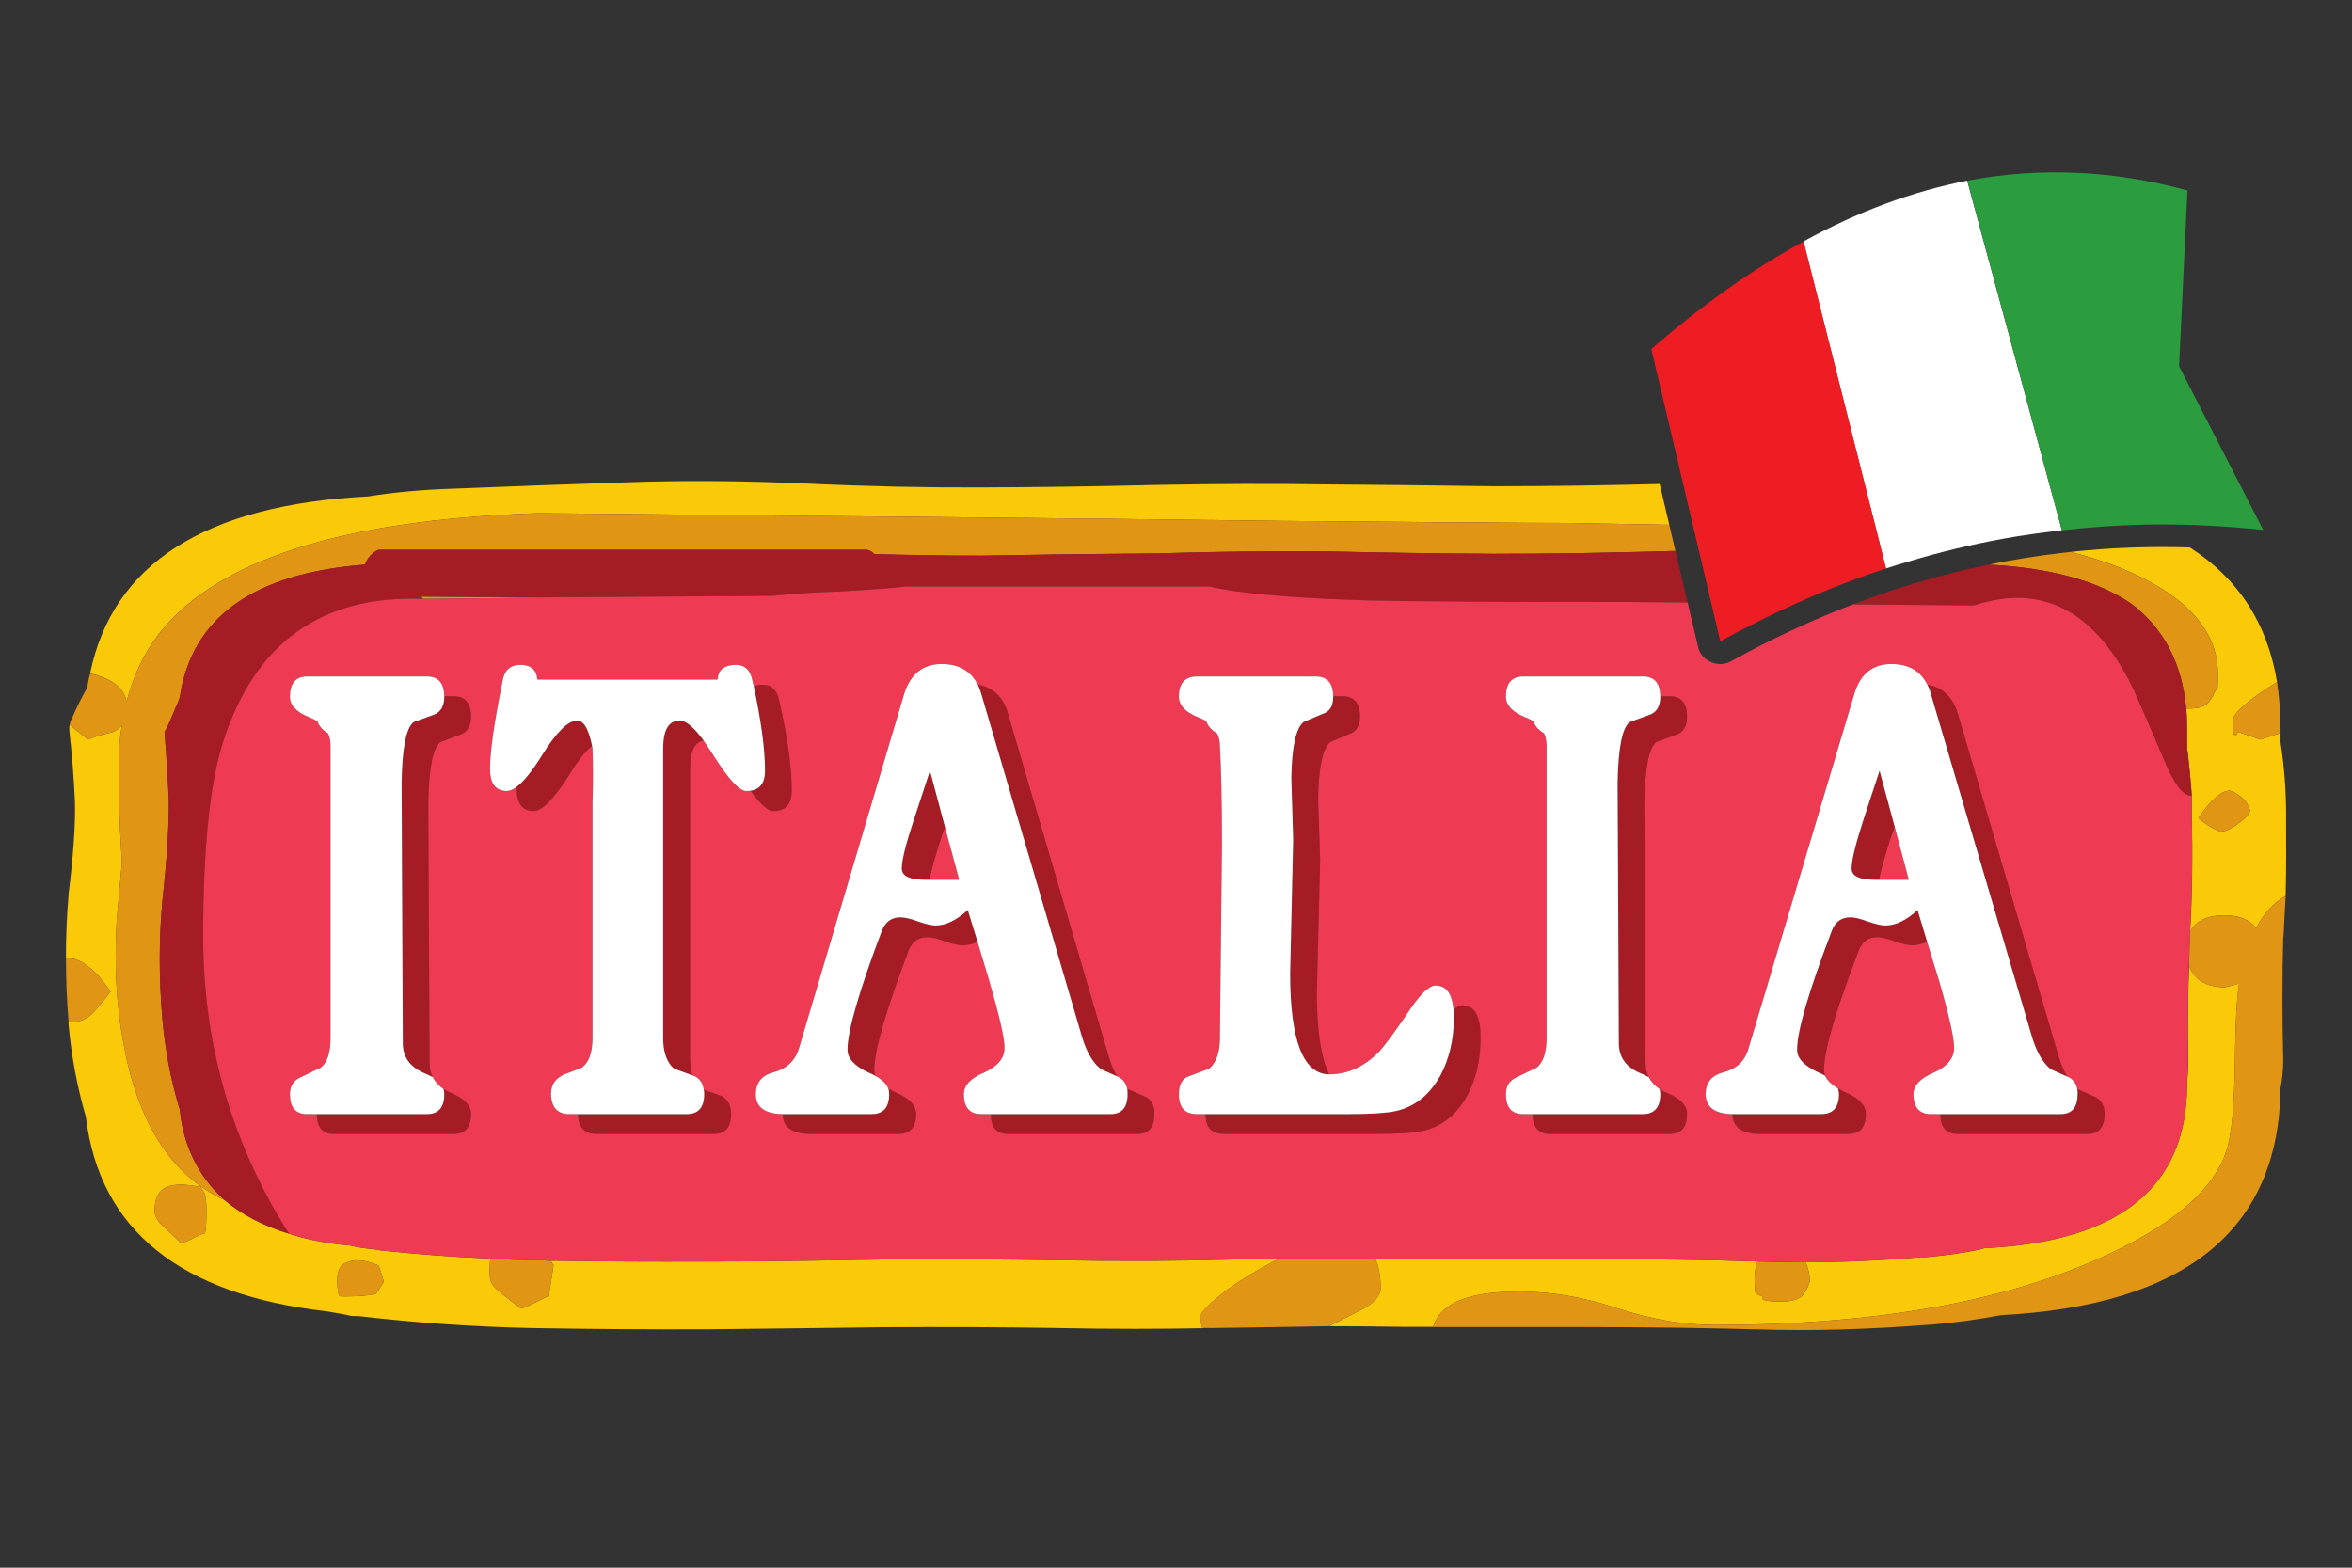 <svg xmlns="http://www.w3.org/2000/svg" xmlns:xlink="http://www.w3.org/1999/xlink" width="60" height="40" preserveAspectRatio="xMidYMid meet" version="1.0" viewBox="0 0 45 30" zoomAndPan="magnify"><rect x="0" y="0" width="45" height="30" fill="#333333" stroke="none"/><defs><clipPath id="a0f5343b2a"><path d="M 1 9 L 44 9 L 44 25.984 L 1 25.984 Z M 1 9" clip-rule="nonzero"/></clipPath></defs><g clip-path="url(#a0f5343b2a)"><path fill="#fac907" fill-opacity="1" fill-rule="evenodd" d="M 3.902 22.812 C 3.867 22.766 3.848 22.734 3.848 22.715 C 3.547 22.656 3.324 22.656 3.184 22.715 C 3.035 22.785 2.957 22.938 2.957 23.172 C 2.957 23.246 2.992 23.32 3.055 23.402 C 3.102 23.445 3.238 23.574 3.465 23.789 C 3.535 23.773 3.625 23.738 3.734 23.676 C 3.836 23.629 3.891 23.602 3.902 23.602 C 3.934 23.633 3.949 23.488 3.949 23.172 C 3.949 22.984 3.934 22.867 3.902 22.812 Z M 6.637 24.156 C 6.516 24.195 6.453 24.309 6.453 24.496 C 6.453 24.691 6.473 24.793 6.508 24.805 L 6.543 24.809 C 6.852 24.809 7.066 24.793 7.195 24.758 L 7.344 24.527 L 7.246 24.215 C 7.145 24.176 7.047 24.145 6.945 24.125 L 6.809 24.117 C 6.754 24.121 6.695 24.133 6.637 24.156 Z M 31.938 10.043 L 30.008 10.008 C 29.195 10.008 27.379 9.992 24.551 9.969 C 21.73 9.934 20.281 9.918 20.199 9.918 L 10.305 9.82 C 6.316 9.953 3.832 10.82 2.844 12.414 C 2.66 12.715 2.52 13.051 2.422 13.43 C 2.379 13.176 2.16 13 1.773 12.898 C 1.758 12.895 1.742 12.891 1.723 12.891 C 2.152 10.789 3.926 9.66 7.043 9.5 C 7.551 9.418 8.09 9.371 8.66 9.352 C 9.801 9.305 10.906 9.266 11.98 9.23 C 13.062 9.191 14.215 9.199 15.445 9.254 C 16.613 9.309 17.719 9.332 18.766 9.328 C 19.832 9.324 20.938 9.309 22.074 9.281 C 23.258 9.258 24.363 9.254 25.402 9.27 C 26.395 9.277 27.453 9.289 28.578 9.305 L 28.586 9.305 C 29.629 9.305 30.684 9.289 31.754 9.262 Z M 33.629 24.141 C 33.59 24.23 33.57 24.336 33.57 24.461 C 33.57 24.648 33.578 24.75 33.598 24.758 C 33.609 24.762 33.648 24.781 33.715 24.809 L 33.723 24.863 C 33.77 24.895 33.898 24.906 34.098 24.906 C 34.301 24.906 34.434 24.859 34.508 24.766 C 34.547 24.715 34.586 24.637 34.625 24.527 C 34.625 24.387 34.598 24.266 34.543 24.156 C 35.254 24.156 35.992 24.121 36.754 24.059 L 36.84 24.059 C 37.211 24.027 37.559 23.977 37.887 23.91 C 37.938 23.887 38 23.879 38.078 23.879 L 38.09 23.879 C 40.578 23.73 41.828 22.699 41.844 20.789 L 41.844 20.699 C 41.859 20.578 41.867 20.438 41.867 20.285 C 41.855 19.676 41.859 19.082 41.883 18.492 C 41.992 18.758 42.219 18.891 42.57 18.891 C 42.668 18.871 42.758 18.848 42.84 18.82 C 42.824 18.926 42.812 19.039 42.801 19.164 C 42.781 19.383 42.766 19.824 42.758 20.492 C 42.746 21.039 42.715 21.453 42.664 21.738 C 42.535 22.645 41.652 23.445 40.016 24.148 C 38.125 24.953 35.723 25.355 32.812 25.355 C 32.215 25.355 31.594 25.25 30.941 25.035 C 30.293 24.82 29.668 24.715 29.062 24.715 C 28.426 24.715 27.969 24.812 27.695 25.012 C 27.562 25.109 27.469 25.238 27.418 25.391 L 26.875 25.391 C 26.402 25.383 25.918 25.379 25.426 25.379 C 25.59 25.293 25.801 25.188 26.051 25.062 C 26.293 24.934 26.414 24.797 26.414 24.648 C 26.414 24.418 26.379 24.23 26.309 24.086 C 25.703 24.086 25.09 24.09 24.465 24.094 C 24.145 24.25 23.824 24.438 23.508 24.66 C 23.148 24.93 22.973 25.105 22.973 25.191 C 22.973 25.27 22.98 25.344 23.004 25.414 C 23.051 25.41 23.109 25.41 23.168 25.414 C 22.195 25.434 21.234 25.434 20.277 25.414 C 19.168 25.395 18.035 25.391 16.879 25.398 C 15.711 25.414 14.59 25.426 13.512 25.438 C 12.395 25.441 11.285 25.434 10.184 25.414 C 9.062 25.391 7.949 25.312 6.848 25.184 L 6.734 25.184 C 6.574 25.148 6.41 25.121 6.25 25.094 C 3.445 24.773 1.91 23.535 1.645 21.387 L 1.645 21.379 C 1.48 20.812 1.367 20.223 1.312 19.605 L 1.312 19.555 L 1.395 19.555 C 1.531 19.555 1.656 19.5 1.766 19.398 C 1.836 19.328 1.953 19.188 2.113 18.98 C 1.918 18.676 1.715 18.477 1.508 18.383 C 1.43 18.348 1.344 18.328 1.262 18.328 C 1.262 17.922 1.277 17.52 1.312 17.129 L 1.312 17.113 C 1.402 16.379 1.445 15.789 1.434 15.348 C 1.414 14.898 1.379 14.449 1.328 13.996 L 1.328 13.988 C 1.324 13.945 1.324 13.898 1.336 13.855 L 1.336 13.871 C 1.41 13.938 1.531 14.035 1.691 14.152 C 1.77 14.113 1.926 14.066 2.152 14.012 C 2.227 13.98 2.285 13.938 2.332 13.879 C 2.297 14.086 2.277 14.305 2.273 14.535 C 2.262 15.008 2.281 15.664 2.332 16.512 C 2.332 16.52 2.301 16.879 2.234 17.59 C 2.184 18.438 2.223 19.211 2.355 19.918 C 2.625 21.48 3.277 22.496 4.301 22.969 C 4.625 23.242 5.035 23.457 5.531 23.609 C 5.84 23.711 6.188 23.781 6.574 23.824 L 6.59 23.824 C 6.625 23.824 6.656 23.828 6.68 23.832 C 6.812 23.863 6.953 23.887 7.109 23.902 C 7.172 23.906 7.23 23.914 7.293 23.93 C 7.977 24 8.672 24.055 9.383 24.086 C 9.371 24.16 9.367 24.254 9.367 24.363 C 9.367 24.484 9.402 24.574 9.473 24.641 C 9.523 24.699 9.691 24.832 9.973 25.043 C 10.074 25.008 10.184 24.957 10.305 24.895 C 10.406 24.84 10.469 24.809 10.5 24.809 L 10.59 24.215 C 10.57 24.184 10.555 24.156 10.539 24.125 C 11.52 24.141 12.5 24.145 13.473 24.141 C 14.562 24.141 15.688 24.125 16.855 24.102 C 18.035 24.09 19.188 24.098 20.312 24.117 C 21.41 24.137 22.504 24.133 23.598 24.102 C 24.734 24.086 25.836 24.082 26.902 24.086 C 27.957 24.098 29.082 24.102 30.277 24.102 C 31.48 24.09 32.598 24.105 33.629 24.141 Z M 43.051 15.512 C 43 15.336 42.875 15.211 42.664 15.129 C 42.5 15.129 42.301 15.305 42.062 15.652 C 42.18 15.762 42.316 15.848 42.477 15.914 C 42.57 15.914 42.684 15.863 42.816 15.766 C 42.953 15.668 43.031 15.586 43.051 15.512 Z M 43.633 14.027 L 43.633 14.211 C 43.703 14.664 43.738 15.117 43.738 15.562 C 43.742 16.105 43.742 16.633 43.73 17.145 C 43.492 17.281 43.305 17.488 43.164 17.762 C 43.043 17.598 42.844 17.516 42.559 17.516 C 42.23 17.516 42.012 17.621 41.902 17.828 C 41.945 17.117 41.953 16.367 41.934 15.578 L 41.934 15.227 C 41.914 14.93 41.883 14.621 41.844 14.301 L 41.844 13.953 C 41.844 13.816 41.84 13.688 41.828 13.559 L 41.875 13.559 C 42.066 13.559 42.191 13.52 42.25 13.445 L 42.336 13.324 C 42.355 13.266 42.387 13.215 42.426 13.176 C 42.43 13.172 42.434 13.078 42.434 12.895 C 42.434 12.188 41.996 11.598 41.117 11.125 C 40.707 10.902 40.203 10.711 39.617 10.562 C 40.367 10.48 41.129 10.453 41.898 10.477 C 42.824 11.07 43.379 11.926 43.566 13.051 C 43 13.402 42.719 13.652 42.719 13.797 C 42.719 13.996 42.738 14.09 42.773 14.086 C 42.781 14.082 42.797 14.055 42.816 14.004 L 43.246 14.152 C 43.402 14.105 43.531 14.062 43.633 14.027"/><path fill="#e19514" fill-opacity="1" fill-rule="evenodd" d="M 6.637 24.156 C 6.695 24.133 6.754 24.121 6.809 24.117 L 6.945 24.125 C 7.047 24.145 7.145 24.176 7.246 24.215 L 7.344 24.527 L 7.195 24.758 C 7.066 24.793 6.852 24.809 6.543 24.809 L 6.508 24.805 C 6.473 24.793 6.453 24.691 6.453 24.496 C 6.453 24.309 6.516 24.195 6.637 24.156 Z M 3.902 22.812 C 3.934 22.867 3.949 22.984 3.949 23.172 C 3.949 23.488 3.934 23.633 3.902 23.602 C 3.891 23.602 3.836 23.629 3.734 23.676 C 3.625 23.738 3.535 23.773 3.465 23.789 C 3.238 23.574 3.102 23.445 3.055 23.402 C 2.992 23.32 2.957 23.246 2.957 23.172 C 2.957 22.938 3.035 22.785 3.184 22.715 C 3.324 22.656 3.547 22.656 3.848 22.715 C 3.848 22.734 3.867 22.766 3.902 22.812 Z M 10.539 24.125 C 10.551 24.156 10.57 24.184 10.59 24.215 L 10.5 24.809 C 10.469 24.809 10.406 24.84 10.305 24.895 C 10.184 24.957 10.074 25.008 9.973 25.043 C 9.691 24.832 9.523 24.699 9.473 24.641 C 9.402 24.574 9.367 24.484 9.367 24.363 C 9.367 24.254 9.371 24.16 9.383 24.086 C 9.668 24.102 9.961 24.113 10.258 24.117 C 10.355 24.117 10.449 24.121 10.539 24.125 Z M 8.094 11.461 C 8.078 11.445 8.066 11.434 8.062 11.418 L 10.672 11.434 L 8.184 11.461 Z M 4.301 22.969 C 3.277 22.496 2.625 21.48 2.355 19.918 C 2.223 19.215 2.184 18.438 2.234 17.59 C 2.301 16.879 2.332 16.52 2.332 16.512 C 2.281 15.664 2.262 15.008 2.27 14.535 C 2.277 14.305 2.297 14.086 2.332 13.879 C 2.285 13.938 2.227 13.98 2.152 14.012 C 1.926 14.066 1.77 14.113 1.691 14.152 C 1.531 14.035 1.41 13.941 1.336 13.871 L 1.336 13.855 C 1.34 13.832 1.348 13.805 1.359 13.781 L 1.375 13.75 C 1.379 13.738 1.383 13.727 1.387 13.723 C 1.469 13.531 1.562 13.348 1.668 13.16 C 1.684 13.066 1.699 12.977 1.723 12.895 C 1.742 12.895 1.758 12.895 1.773 12.902 C 2.16 13 2.379 13.176 2.422 13.43 C 2.52 13.051 2.66 12.715 2.844 12.418 C 3.832 10.82 6.316 9.953 10.305 9.82 L 20.199 9.918 C 20.281 9.918 21.73 9.934 24.551 9.969 C 27.379 9.996 29.195 10.008 30.008 10.008 L 31.938 10.043 L 32.055 10.543 C 30.879 10.578 29.719 10.598 28.578 10.598 L 28.566 10.598 C 27.438 10.59 26.371 10.578 25.371 10.551 C 24.375 10.543 23.301 10.555 22.148 10.59 L 22.141 10.59 C 20.961 10.598 19.844 10.613 18.781 10.633 C 18.121 10.633 17.438 10.625 16.727 10.605 C 16.691 10.562 16.648 10.535 16.594 10.523 L 7.238 10.523 C 7.168 10.551 7.102 10.605 7.043 10.688 C 7.016 10.727 6.996 10.766 6.984 10.805 C 4.852 10.969 3.672 11.812 3.441 13.332 L 3.441 13.34 C 3.422 13.406 3.395 13.469 3.367 13.535 L 3.367 13.52 C 3.305 13.684 3.234 13.848 3.148 14.012 C 3.184 14.461 3.211 14.898 3.23 15.324 C 3.234 15.801 3.195 16.434 3.109 17.219 C 3.039 17.961 3.039 18.727 3.109 19.516 C 3.16 20.086 3.262 20.629 3.41 21.133 C 3.418 21.164 3.426 21.195 3.441 21.23 L 3.441 21.246 C 3.461 21.445 3.5 21.633 3.555 21.812 C 3.699 22.27 3.949 22.656 4.301 22.969 Z M 1.262 18.332 C 1.344 18.332 1.43 18.348 1.508 18.383 C 1.715 18.477 1.918 18.676 2.113 18.98 C 1.953 19.188 1.836 19.328 1.766 19.398 C 1.656 19.5 1.531 19.555 1.395 19.555 L 1.312 19.555 C 1.277 19.137 1.262 18.727 1.262 18.332 Z M 43.633 14.027 C 43.531 14.062 43.402 14.105 43.246 14.152 L 42.816 14.004 C 42.797 14.055 42.781 14.082 42.773 14.086 C 42.738 14.09 42.719 13.996 42.719 13.797 C 42.719 13.652 43 13.402 43.566 13.051 C 43.609 13.34 43.633 13.641 43.633 13.953 Z M 43.051 15.512 C 43.031 15.586 42.953 15.668 42.816 15.766 C 42.68 15.863 42.566 15.914 42.477 15.914 C 42.316 15.848 42.18 15.762 42.062 15.652 C 42.297 15.305 42.5 15.129 42.664 15.129 C 42.871 15.211 43 15.336 43.051 15.512 Z M 34.543 24.156 C 34.598 24.266 34.625 24.391 34.625 24.527 C 34.586 24.637 34.547 24.715 34.504 24.766 C 34.434 24.859 34.301 24.906 34.098 24.906 C 33.895 24.906 33.77 24.895 33.719 24.863 L 33.715 24.812 C 33.648 24.781 33.609 24.766 33.598 24.758 C 33.578 24.75 33.57 24.648 33.57 24.461 C 33.57 24.336 33.59 24.23 33.629 24.141 L 33.637 24.141 C 33.934 24.152 34.234 24.156 34.543 24.156 Z M 27.418 25.395 C 27.469 25.238 27.562 25.113 27.695 25.012 C 27.969 24.812 28.422 24.715 29.062 24.715 C 29.668 24.715 30.293 24.82 30.941 25.035 C 31.59 25.25 32.215 25.355 32.812 25.355 C 35.723 25.355 38.125 24.953 40.016 24.148 C 41.652 23.445 42.535 22.645 42.664 21.738 C 42.715 21.457 42.746 21.039 42.758 20.492 C 42.766 19.828 42.781 19.383 42.801 19.164 C 42.812 19.039 42.824 18.926 42.84 18.824 C 42.758 18.848 42.668 18.871 42.566 18.891 C 42.219 18.891 41.992 18.758 41.883 18.496 L 41.895 17.973 L 41.895 17.898 C 41.895 17.879 41.898 17.855 41.902 17.828 C 42.012 17.621 42.227 17.516 42.559 17.516 C 42.844 17.516 43.043 17.602 43.164 17.762 C 43.305 17.488 43.492 17.285 43.73 17.145 C 43.715 17.398 43.703 17.648 43.691 17.898 C 43.688 17.918 43.684 17.934 43.684 17.949 C 43.664 18.691 43.664 19.469 43.684 20.285 C 43.684 20.457 43.668 20.637 43.633 20.82 C 43.602 23.535 41.816 24.984 38.273 25.168 C 37.848 25.25 37.414 25.309 36.957 25.348 L 36.93 25.348 C 35.762 25.441 34.652 25.473 33.598 25.438 L 33.555 25.438 C 32.547 25.41 31.461 25.395 30.301 25.395 Z M 25.422 25.379 L 23.168 25.414 C 23.105 25.41 23.051 25.41 23 25.414 C 22.98 25.344 22.969 25.273 22.969 25.191 C 22.969 25.105 23.148 24.93 23.508 24.66 C 23.824 24.438 24.145 24.25 24.465 24.094 C 25.09 24.09 25.703 24.086 26.309 24.086 C 26.379 24.23 26.414 24.418 26.414 24.648 C 26.414 24.797 26.293 24.938 26.051 25.062 C 25.801 25.188 25.59 25.293 25.422 25.379 Z M 41.828 13.559 C 41.746 12.691 41.398 12.027 40.785 11.559 C 40.148 11.117 39.234 10.867 38.047 10.805 C 38.531 10.707 39.02 10.629 39.512 10.574 C 39.547 10.57 39.582 10.566 39.617 10.562 C 40.203 10.715 40.703 10.902 41.117 11.125 C 41.992 11.598 42.434 12.188 42.434 12.895 C 42.434 13.078 42.43 13.172 42.422 13.176 C 42.383 13.215 42.355 13.266 42.332 13.324 L 42.25 13.445 C 42.191 13.52 42.062 13.559 41.875 13.559 L 41.828 13.559"/></g><path fill="#a61c24" fill-opacity="1" fill-rule="evenodd" d="M 16.996 20.832 C 17.035 20.855 17.078 20.879 17.129 20.902 C 17.395 21.012 17.527 21.152 17.527 21.32 C 17.527 21.574 17.414 21.699 17.188 21.699 L 15.559 21.699 C 15.168 21.711 14.977 21.582 14.977 21.32 L 16.676 21.32 C 16.902 21.32 17.016 21.191 17.016 20.941 C 17.016 20.902 17.008 20.867 16.996 20.832 Z M 18.078 15.82 L 17.988 16.094 C 17.883 16.418 17.816 16.664 17.785 16.836 L 17.711 16.836 C 17.406 16.836 17.254 16.766 17.254 16.621 C 17.254 16.465 17.328 16.16 17.477 15.711 L 17.793 14.75 Z M 21.566 20.832 C 21.574 20.836 21.574 20.84 21.582 20.844 L 21.938 21 C 22.043 21.07 22.094 21.176 22.086 21.32 C 22.086 21.574 21.98 21.699 21.762 21.699 L 19.285 21.699 C 19.066 21.699 18.957 21.574 18.957 21.32 L 21.25 21.32 C 21.469 21.32 21.574 21.191 21.574 20.941 C 21.574 20.902 21.574 20.863 21.566 20.832 Z M 8.281 20.613 C 8.23 20.586 8.176 20.559 8.105 20.531 C 7.852 20.418 7.715 20.238 7.707 19.984 L 7.684 14.98 C 7.695 14.305 7.773 13.918 7.918 13.816 L 8.305 13.676 C 8.434 13.625 8.5 13.512 8.5 13.332 L 8.5 13.324 L 8.68 13.324 C 8.902 13.324 9.012 13.453 9.012 13.715 C 9.012 13.891 8.949 14.008 8.816 14.055 L 8.43 14.199 C 8.285 14.297 8.207 14.684 8.199 15.363 L 8.219 20.367 C 8.223 20.457 8.242 20.543 8.281 20.613 Z M 18.707 13.102 C 19 13.152 19.195 13.336 19.285 13.652 L 21.219 20.238 C 21.262 20.379 21.312 20.496 21.375 20.598 L 21.066 20.461 C 20.914 20.34 20.793 20.137 20.707 19.859 L 18.773 13.273 C 18.754 13.211 18.734 13.152 18.707 13.102 Z M 9.887 15.055 C 10.02 14.957 10.18 14.758 10.363 14.465 C 10.641 14.016 10.867 13.789 11.043 13.789 C 11.168 13.789 11.262 13.949 11.328 14.273 C 11.195 14.379 11.047 14.57 10.879 14.848 C 10.598 15.293 10.375 15.52 10.215 15.52 C 9.996 15.52 9.887 15.379 9.887 15.094 Z M 6.062 21.32 L 8.168 21.32 C 8.387 21.32 8.5 21.191 8.5 20.941 C 8.5 20.906 8.496 20.871 8.484 20.84 C 8.523 20.863 8.57 20.891 8.621 20.91 C 8.887 21.02 9.02 21.156 9.012 21.32 C 9.012 21.574 8.902 21.699 8.68 21.699 L 6.387 21.699 C 6.168 21.699 6.062 21.574 6.062 21.32 Z M 13.465 14.172 C 13.289 14.203 13.203 14.383 13.203 14.711 L 13.203 20.238 C 13.203 20.371 13.219 20.484 13.25 20.578 L 12.895 20.449 C 12.758 20.332 12.688 20.137 12.688 19.859 L 12.688 14.332 C 12.688 13.969 12.793 13.789 13.008 13.789 C 13.125 13.789 13.277 13.914 13.465 14.172 Z M 14.359 15.133 C 14.547 15.105 14.637 14.98 14.637 14.75 C 14.637 14.332 14.566 13.793 14.422 13.133 C 14.469 13.113 14.523 13.102 14.594 13.102 C 14.762 13.102 14.867 13.203 14.91 13.398 C 15.07 14.109 15.148 14.688 15.148 15.129 C 15.148 15.395 15.027 15.523 14.789 15.52 C 14.691 15.52 14.551 15.391 14.359 15.133 Z M 11.059 21.32 L 13.145 21.32 C 13.363 21.32 13.473 21.191 13.473 20.941 C 13.473 20.91 13.473 20.879 13.465 20.852 L 13.812 20.977 C 13.93 21.047 13.988 21.16 13.988 21.32 C 13.988 21.574 13.875 21.699 13.656 21.699 L 11.406 21.699 C 11.18 21.699 11.062 21.574 11.059 21.32 Z M 18.703 18.023 C 18.605 18.066 18.508 18.09 18.41 18.09 C 18.348 18.09 18.238 18.066 18.086 18.016 C 17.941 17.961 17.824 17.934 17.738 17.934 C 17.578 17.934 17.465 18.012 17.391 18.172 C 16.949 19.34 16.727 20.105 16.727 20.469 C 16.727 20.512 16.734 20.551 16.75 20.59 C 16.711 20.566 16.664 20.543 16.613 20.523 C 16.348 20.398 16.215 20.254 16.215 20.09 C 16.215 19.727 16.438 18.961 16.879 17.793 C 16.949 17.633 17.066 17.555 17.227 17.555 C 17.312 17.555 17.426 17.582 17.574 17.637 C 17.723 17.688 17.832 17.711 17.898 17.711 C 18.098 17.711 18.305 17.609 18.516 17.414 Z M 23.07 21.32 L 25.832 21.32 C 26.23 21.32 26.52 21.301 26.707 21.262 C 27.07 21.18 27.355 20.953 27.562 20.582 C 27.73 20.258 27.816 19.891 27.816 19.477 C 27.816 19.422 27.812 19.367 27.809 19.316 C 27.875 19.266 27.934 19.238 27.984 19.238 C 28.215 19.238 28.332 19.445 28.332 19.859 C 28.332 20.27 28.246 20.641 28.074 20.961 C 27.867 21.336 27.582 21.562 27.219 21.641 C 27.035 21.68 26.742 21.699 26.344 21.699 L 23.41 21.699 C 23.184 21.699 23.07 21.574 23.07 21.32 Z M 36.25 15.82 L 36.16 16.094 C 36.055 16.418 35.984 16.664 35.957 16.836 L 35.879 16.836 C 35.578 16.836 35.426 16.766 35.426 16.621 C 35.426 16.465 35.5 16.16 35.645 15.711 L 35.961 14.75 Z M 37.125 21.32 L 39.426 21.32 C 39.645 21.32 39.754 21.191 39.754 20.941 C 39.754 20.902 39.75 20.867 39.742 20.836 C 39.746 20.84 39.75 20.84 39.754 20.844 L 40.105 21 C 40.219 21.07 40.27 21.176 40.266 21.32 C 40.266 21.574 40.156 21.699 39.941 21.699 L 37.457 21.699 C 37.234 21.699 37.125 21.574 37.125 21.32 Z M 39.551 20.602 L 39.238 20.461 C 39.086 20.34 38.969 20.137 38.883 19.859 L 36.945 13.273 C 36.926 13.211 36.902 13.152 36.875 13.102 C 37.168 13.152 37.363 13.336 37.457 13.652 L 39.398 20.238 C 39.441 20.379 39.492 20.5 39.551 20.602 Z M 31.547 20.613 C 31.496 20.586 31.441 20.559 31.371 20.531 C 31.117 20.418 30.98 20.238 30.973 19.984 L 30.949 14.98 C 30.961 14.305 31.039 13.918 31.184 13.816 L 31.57 13.676 C 31.699 13.625 31.766 13.512 31.766 13.332 L 31.766 13.324 L 31.945 13.324 C 32.168 13.324 32.277 13.453 32.277 13.715 C 32.277 13.891 32.215 14.008 32.082 14.055 L 31.699 14.199 C 31.551 14.297 31.473 14.684 31.465 15.363 L 31.488 20.367 C 31.488 20.457 31.508 20.543 31.547 20.613 Z M 25.508 13.324 L 25.688 13.324 C 25.91 13.324 26.02 13.453 26.02 13.715 C 26.02 13.891 25.957 14 25.824 14.043 L 25.453 14.199 C 25.309 14.316 25.23 14.676 25.219 15.277 L 25.258 16.449 L 25.199 19.008 C 25.199 19.723 25.277 20.242 25.434 20.559 C 24.934 20.555 24.684 19.91 24.684 18.629 L 24.742 16.07 L 24.707 14.898 C 24.719 14.297 24.797 13.938 24.941 13.816 L 25.312 13.66 C 25.441 13.621 25.508 13.512 25.508 13.332 Z M 41.934 15.227 L 41.918 15.227 C 41.762 15.227 41.586 14.988 41.391 14.512 C 41.023 13.645 40.805 13.148 40.734 13.012 C 40.008 11.645 39.02 11.172 37.766 11.586 L 35.453 11.566 C 35.711 11.469 35.969 11.375 36.227 11.289 C 36.828 11.094 37.434 10.93 38.047 10.805 C 39.234 10.867 40.148 11.117 40.785 11.559 C 41.402 12.027 41.746 12.691 41.828 13.559 C 41.84 13.688 41.844 13.816 41.844 13.953 L 41.844 14.301 C 41.883 14.621 41.914 14.93 41.934 15.227 Z M 32.289 11.531 L 31.168 11.52 C 28.812 11.52 27.172 11.512 26.246 11.492 C 24.762 11.449 23.727 11.363 23.145 11.223 L 17.309 11.223 C 17.23 11.242 16.809 11.273 16.055 11.32 C 15.805 11.328 15.59 11.34 15.414 11.348 C 15.062 11.375 14.859 11.391 14.805 11.402 L 10.672 11.43 L 8.062 11.414 C 8.066 11.43 8.078 11.445 8.094 11.461 C 6.145 11.387 4.867 12.305 4.266 14.219 C 4.012 15.012 3.887 16.246 3.887 17.926 C 3.887 19.914 4.402 21.754 5.426 23.445 C 5.461 23.5 5.496 23.555 5.531 23.609 C 5.035 23.457 4.625 23.242 4.301 22.969 C 3.949 22.656 3.699 22.27 3.555 21.812 C 3.5 21.633 3.461 21.445 3.441 21.246 L 3.441 21.23 C 3.426 21.195 3.418 21.164 3.41 21.133 C 3.262 20.629 3.16 20.086 3.109 19.516 C 3.039 18.727 3.039 17.961 3.109 17.219 C 3.195 16.434 3.234 15.801 3.23 15.324 C 3.211 14.895 3.184 14.457 3.148 14.012 C 3.234 13.848 3.305 13.684 3.367 13.52 L 3.367 13.535 C 3.395 13.469 3.422 13.406 3.441 13.34 L 3.441 13.332 C 3.672 11.812 4.852 10.969 6.98 10.805 C 6.996 10.766 7.016 10.727 7.043 10.684 C 7.102 10.605 7.168 10.551 7.238 10.52 L 16.594 10.52 C 16.648 10.535 16.691 10.562 16.727 10.602 C 17.438 10.621 18.121 10.633 18.781 10.633 C 19.844 10.613 20.961 10.598 22.141 10.59 L 22.148 10.59 C 23.301 10.555 24.375 10.543 25.371 10.551 C 26.371 10.574 27.438 10.59 28.566 10.598 L 28.578 10.598 C 29.719 10.598 30.879 10.578 32.055 10.543 Z M 29.328 21.32 L 31.434 21.32 C 31.656 21.32 31.766 21.191 31.766 20.941 C 31.766 20.906 31.762 20.871 31.75 20.84 C 31.789 20.863 31.836 20.891 31.887 20.91 C 32.152 21.02 32.285 21.156 32.277 21.32 C 32.277 21.574 32.168 21.699 31.945 21.699 L 29.652 21.699 C 29.434 21.699 29.328 21.574 29.328 21.32 Z M 34.922 20.586 C 34.883 20.562 34.84 20.543 34.793 20.523 C 34.52 20.398 34.383 20.254 34.383 20.09 C 34.383 19.727 34.609 18.961 35.059 17.793 C 35.121 17.633 35.238 17.555 35.402 17.555 C 35.484 17.555 35.598 17.582 35.742 17.637 C 35.895 17.688 36.004 17.711 36.066 17.711 C 36.273 17.711 36.48 17.609 36.688 17.414 L 36.871 18.023 C 36.777 18.066 36.68 18.09 36.582 18.09 C 36.516 18.09 36.406 18.066 36.258 18.016 C 36.109 17.961 36 17.934 35.918 17.934 C 35.75 17.934 35.637 18.012 35.57 18.172 C 35.121 19.34 34.898 20.105 34.898 20.469 C 34.898 20.508 34.906 20.547 34.922 20.586 Z M 35.168 20.828 C 35.207 20.855 35.254 20.879 35.305 20.902 C 35.566 21.012 35.699 21.152 35.699 21.32 C 35.699 21.574 35.586 21.699 35.359 21.699 L 33.727 21.699 C 33.344 21.711 33.152 21.582 33.148 21.32 L 34.848 21.32 C 35.07 21.32 35.184 21.191 35.184 20.941 C 35.184 20.902 35.18 20.863 35.168 20.828"/><path fill="#ef3a54" fill-opacity="1" fill-rule="evenodd" d="M 18.078 15.82 L 18.352 16.836 L 17.785 16.836 C 17.816 16.664 17.883 16.418 17.988 16.094 Z M 18.707 13.102 C 18.574 12.84 18.348 12.707 18.02 12.707 C 17.66 12.707 17.422 12.895 17.301 13.273 L 15.285 20.066 C 15.211 20.305 15.043 20.457 14.789 20.523 C 14.57 20.582 14.465 20.723 14.465 20.941 C 14.465 21.188 14.637 21.316 14.977 21.32 C 14.977 21.582 15.168 21.711 15.559 21.699 L 17.188 21.699 C 17.414 21.699 17.527 21.574 17.527 21.32 C 17.527 21.152 17.395 21.012 17.129 20.902 C 17.078 20.879 17.035 20.855 16.996 20.832 C 16.961 20.742 16.879 20.66 16.75 20.59 C 16.734 20.551 16.727 20.512 16.727 20.469 C 16.727 20.105 16.949 19.34 17.391 18.172 C 17.465 18.012 17.578 17.934 17.738 17.934 C 17.824 17.934 17.941 17.961 18.086 18.016 C 18.238 18.066 18.348 18.09 18.41 18.09 C 18.508 18.09 18.605 18.066 18.703 18.023 L 18.934 18.777 C 19.125 19.438 19.219 19.863 19.219 20.051 C 19.219 20.25 19.09 20.406 18.832 20.523 C 18.574 20.633 18.441 20.77 18.441 20.941 C 18.441 21.191 18.555 21.32 18.773 21.32 L 18.957 21.32 C 18.957 21.574 19.066 21.699 19.285 21.699 L 21.762 21.699 C 21.98 21.699 22.086 21.574 22.086 21.32 C 22.094 21.176 22.043 21.07 21.938 21 L 21.582 20.844 C 21.574 20.84 21.574 20.836 21.566 20.832 C 21.547 20.742 21.5 20.668 21.426 20.621 L 21.375 20.598 C 21.312 20.496 21.262 20.379 21.219 20.238 L 19.285 13.652 C 19.195 13.336 19 13.152 18.707 13.102 Z M 6.062 21.32 C 6.062 21.574 6.168 21.699 6.387 21.699 L 8.68 21.699 C 8.902 21.699 9.012 21.574 9.012 21.32 C 9.016 21.156 8.887 21.02 8.621 20.91 C 8.57 20.891 8.523 20.863 8.484 20.84 C 8.391 20.777 8.324 20.703 8.281 20.613 C 8.242 20.543 8.223 20.457 8.219 20.367 L 8.195 15.363 C 8.207 14.684 8.285 14.297 8.43 14.199 L 8.816 14.055 C 8.945 14.008 9.012 13.891 9.012 13.715 C 9.012 13.453 8.902 13.324 8.68 13.324 L 8.5 13.324 C 8.496 13.07 8.387 12.945 8.168 12.945 L 5.871 12.945 C 5.656 12.949 5.547 13.078 5.547 13.332 C 5.547 13.496 5.672 13.629 5.918 13.727 C 5.977 13.75 6.027 13.773 6.074 13.805 C 6.102 13.891 6.168 13.969 6.277 14.035 C 6.309 14.102 6.324 14.184 6.324 14.273 L 6.324 19.859 C 6.324 20.148 6.258 20.34 6.129 20.434 L 5.734 20.621 C 5.609 20.684 5.547 20.789 5.547 20.941 C 5.547 21.191 5.656 21.32 5.871 21.32 Z M 9.887 15.055 L 9.887 15.094 C 9.887 15.379 9.996 15.52 10.211 15.52 C 10.375 15.52 10.594 15.293 10.879 14.848 C 11.047 14.57 11.195 14.379 11.328 14.273 C 11.332 14.289 11.332 14.305 11.336 14.324 C 11.348 14.594 11.348 14.945 11.336 15.383 L 11.336 19.859 C 11.336 20.148 11.266 20.34 11.125 20.434 L 10.855 20.539 C 10.809 20.551 10.766 20.57 10.727 20.598 C 10.605 20.668 10.543 20.781 10.543 20.941 C 10.551 21.191 10.664 21.32 10.891 21.32 L 11.059 21.32 C 11.062 21.574 11.18 21.699 11.406 21.699 L 13.656 21.699 C 13.875 21.699 13.988 21.574 13.988 21.32 C 13.988 21.16 13.93 21.047 13.812 20.977 L 13.465 20.852 C 13.449 20.738 13.395 20.652 13.301 20.598 L 13.246 20.578 C 13.219 20.484 13.203 20.371 13.203 20.238 L 13.203 14.711 C 13.203 14.383 13.289 14.203 13.461 14.172 C 13.523 14.258 13.586 14.355 13.656 14.465 C 13.941 14.914 14.148 15.137 14.273 15.137 C 14.305 15.137 14.336 15.137 14.359 15.133 C 14.551 15.391 14.691 15.52 14.789 15.52 C 15.027 15.523 15.148 15.395 15.148 15.129 C 15.148 14.688 15.07 14.109 14.906 13.398 C 14.867 13.203 14.762 13.102 14.59 13.102 C 14.523 13.102 14.469 13.113 14.422 13.133 C 14.414 13.094 14.402 13.059 14.395 13.02 C 14.355 12.82 14.25 12.723 14.078 12.723 C 13.855 12.727 13.738 12.82 13.73 13.004 L 10.281 13.004 C 10.266 12.816 10.156 12.723 9.957 12.723 C 9.766 12.723 9.652 12.824 9.617 13.027 C 9.453 13.832 9.375 14.395 9.375 14.711 C 9.375 14.996 9.484 15.137 9.699 15.137 C 9.754 15.137 9.816 15.109 9.887 15.055 Z M 36.25 15.82 L 36.52 16.836 L 35.953 16.836 C 35.984 16.664 36.051 16.418 36.156 16.094 Z M 33.145 21.32 C 33.152 21.582 33.344 21.711 33.727 21.699 L 35.359 21.699 C 35.586 21.699 35.699 21.574 35.699 21.32 C 35.699 21.152 35.566 21.012 35.305 20.902 C 35.254 20.879 35.207 20.855 35.164 20.828 C 35.039 20.754 34.957 20.672 34.918 20.586 C 34.906 20.547 34.898 20.508 34.898 20.469 C 34.898 20.105 35.121 19.34 35.57 18.172 C 35.637 18.012 35.75 17.934 35.918 17.934 C 35.996 17.934 36.109 17.961 36.258 18.016 C 36.406 18.066 36.516 18.09 36.582 18.09 C 36.68 18.09 36.773 18.066 36.871 18.023 L 37.102 18.777 C 37.293 19.438 37.387 19.863 37.387 20.051 C 37.387 20.25 37.258 20.406 37.004 20.523 C 36.742 20.633 36.609 20.77 36.609 20.941 C 36.609 21.191 36.723 21.32 36.941 21.32 L 37.125 21.32 C 37.125 21.574 37.234 21.699 37.457 21.699 L 39.941 21.699 C 40.156 21.699 40.266 21.574 40.266 21.32 C 40.27 21.176 40.215 21.07 40.105 21 L 39.75 20.844 C 39.75 20.84 39.746 20.84 39.742 20.836 C 39.727 20.742 39.676 20.672 39.594 20.621 L 39.551 20.602 C 39.492 20.5 39.438 20.379 39.395 20.238 L 37.457 13.652 C 37.363 13.336 37.168 13.152 36.875 13.102 C 36.746 12.84 36.516 12.707 36.188 12.707 C 35.832 12.707 35.594 12.895 35.48 13.273 L 33.453 20.066 C 33.387 20.305 33.223 20.457 32.965 20.523 C 32.742 20.582 32.633 20.723 32.633 20.941 C 32.637 21.188 32.809 21.316 33.145 21.32 Z M 23.066 21.32 C 23.066 21.574 23.18 21.699 23.406 21.699 L 26.344 21.699 C 26.742 21.699 27.035 21.68 27.219 21.641 C 27.582 21.562 27.867 21.336 28.074 20.961 C 28.246 20.641 28.328 20.27 28.328 19.859 C 28.328 19.445 28.215 19.238 27.98 19.238 C 27.934 19.238 27.875 19.266 27.809 19.316 C 27.781 19.012 27.668 18.859 27.469 18.859 C 27.348 18.859 27.191 19.008 26.992 19.297 C 26.73 19.688 26.531 19.961 26.391 20.121 C 26.102 20.414 25.785 20.559 25.438 20.559 L 25.43 20.559 C 25.277 20.242 25.195 19.723 25.195 19.008 L 25.258 16.449 L 25.219 15.277 C 25.23 14.676 25.309 14.316 25.453 14.199 L 25.824 14.043 C 25.953 14 26.02 13.891 26.02 13.715 C 26.02 13.453 25.91 13.324 25.688 13.324 L 25.508 13.324 C 25.504 13.07 25.395 12.945 25.172 12.945 L 22.895 12.945 C 22.668 12.949 22.555 13.078 22.555 13.332 C 22.555 13.496 22.68 13.629 22.926 13.727 C 22.984 13.75 23.035 13.773 23.078 13.801 C 23.109 13.891 23.176 13.969 23.289 14.039 C 23.32 14.105 23.34 14.184 23.34 14.273 C 23.363 14.676 23.379 15.309 23.379 16.168 L 23.34 19.859 C 23.34 20.137 23.273 20.332 23.137 20.449 L 22.742 20.598 C 22.617 20.641 22.555 20.754 22.555 20.941 C 22.555 21.191 22.668 21.32 22.895 21.32 Z M 29.324 21.32 C 29.324 21.574 29.434 21.699 29.652 21.699 L 31.945 21.699 C 32.168 21.699 32.277 21.574 32.277 21.32 C 32.281 21.156 32.152 21.02 31.887 20.91 C 31.836 20.891 31.789 20.863 31.75 20.84 C 31.66 20.777 31.59 20.703 31.547 20.613 C 31.508 20.543 31.488 20.457 31.484 20.367 L 31.461 15.363 C 31.473 14.684 31.551 14.297 31.695 14.199 L 32.082 14.055 C 32.215 14.008 32.277 13.891 32.277 13.715 C 32.277 13.453 32.168 13.324 31.945 13.324 L 31.766 13.324 C 31.762 13.07 31.652 12.945 31.434 12.945 L 29.137 12.945 C 28.922 12.949 28.812 13.078 28.812 13.332 C 28.812 13.496 28.938 13.629 29.184 13.727 C 29.242 13.75 29.293 13.773 29.34 13.805 C 29.367 13.891 29.434 13.969 29.543 14.035 C 29.574 14.102 29.59 14.184 29.59 14.273 L 29.59 19.859 C 29.59 20.148 29.523 20.34 29.395 20.434 L 29.004 20.621 C 28.875 20.684 28.812 20.789 28.812 20.941 C 28.812 21.191 28.922 21.32 29.137 21.32 Z M 32.289 11.531 L 32.488 12.371 C 32.504 12.461 32.551 12.539 32.625 12.602 C 32.695 12.66 32.777 12.695 32.875 12.707 C 32.965 12.715 33.051 12.695 33.129 12.648 C 33.891 12.227 34.664 11.867 35.453 11.566 L 37.766 11.586 C 39.02 11.172 40.008 11.645 40.73 13.012 C 40.805 13.148 41.023 13.645 41.391 14.512 C 41.586 14.988 41.762 15.227 41.918 15.227 L 41.934 15.227 L 41.934 15.578 C 41.953 16.367 41.941 17.117 41.902 17.828 C 41.898 17.855 41.895 17.875 41.895 17.898 L 41.895 17.973 L 41.879 18.492 C 41.859 19.082 41.855 19.676 41.863 20.285 C 41.863 20.438 41.855 20.578 41.844 20.699 L 41.844 20.789 C 41.828 22.699 40.578 23.73 38.09 23.879 L 38.074 23.879 C 38 23.879 37.938 23.887 37.887 23.91 C 37.559 23.977 37.211 24.027 36.836 24.059 L 36.754 24.059 C 35.988 24.121 35.254 24.156 34.543 24.156 C 34.234 24.156 33.934 24.148 33.637 24.141 L 33.629 24.141 C 32.598 24.105 31.48 24.09 30.277 24.102 C 29.078 24.102 27.953 24.098 26.902 24.086 C 25.836 24.082 24.734 24.086 23.598 24.102 C 22.504 24.133 21.41 24.137 20.312 24.117 C 19.184 24.098 18.031 24.09 16.855 24.102 C 15.688 24.125 14.559 24.141 13.473 24.141 C 12.496 24.145 11.52 24.141 10.535 24.125 C 10.445 24.121 10.352 24.117 10.258 24.117 C 9.961 24.113 9.668 24.102 9.383 24.086 C 8.672 24.055 7.977 24 7.289 23.93 C 7.23 23.914 7.168 23.906 7.109 23.902 C 6.953 23.887 6.809 23.863 6.68 23.832 C 6.652 23.828 6.625 23.824 6.59 23.824 L 6.574 23.824 C 6.188 23.781 5.84 23.711 5.531 23.609 C 5.496 23.555 5.461 23.5 5.426 23.445 C 4.398 21.754 3.887 19.914 3.887 17.926 C 3.887 16.246 4.012 15.012 4.262 14.219 C 4.867 12.305 6.145 11.387 8.09 11.461 L 8.18 11.461 L 10.672 11.43 L 14.801 11.402 C 14.855 11.391 15.062 11.375 15.414 11.348 C 15.59 11.34 15.805 11.328 16.055 11.32 C 16.809 11.273 17.227 11.242 17.309 11.223 L 23.145 11.223 C 23.727 11.363 24.762 11.449 26.246 11.492 C 27.172 11.512 28.812 11.52 31.168 11.52 L 32.289 11.531"/><path fill="#fff" fill-opacity="1" fill-rule="evenodd" d="M 17.785 16.836 L 18.352 16.836 L 18.078 15.82 L 17.793 14.75 L 17.477 15.711 C 17.328 16.16 17.254 16.465 17.254 16.621 C 17.254 16.766 17.406 16.836 17.711 16.836 Z M 6.062 21.32 L 5.871 21.32 C 5.656 21.32 5.547 21.191 5.547 20.941 C 5.547 20.789 5.609 20.684 5.738 20.621 L 6.129 20.434 C 6.262 20.34 6.324 20.148 6.324 19.859 L 6.324 14.273 C 6.324 14.184 6.309 14.102 6.277 14.035 C 6.168 13.969 6.102 13.891 6.074 13.805 C 6.027 13.773 5.977 13.75 5.918 13.727 C 5.672 13.629 5.547 13.496 5.547 13.332 C 5.547 13.078 5.656 12.949 5.871 12.945 L 8.168 12.945 C 8.387 12.945 8.496 13.07 8.5 13.324 L 8.5 13.332 C 8.5 13.512 8.434 13.625 8.305 13.676 L 7.918 13.816 C 7.773 13.918 7.695 14.305 7.684 14.98 L 7.707 19.984 C 7.715 20.238 7.852 20.418 8.105 20.531 C 8.176 20.559 8.23 20.586 8.281 20.613 C 8.324 20.703 8.395 20.777 8.484 20.84 C 8.496 20.871 8.5 20.906 8.5 20.941 C 8.5 21.191 8.391 21.32 8.168 21.32 Z M 18.703 18.023 L 18.516 17.414 C 18.305 17.609 18.098 17.711 17.898 17.711 C 17.832 17.711 17.723 17.688 17.574 17.637 C 17.426 17.582 17.312 17.555 17.227 17.555 C 17.066 17.555 16.949 17.633 16.879 17.793 C 16.438 18.961 16.215 19.727 16.215 20.09 C 16.215 20.254 16.348 20.398 16.613 20.523 C 16.664 20.543 16.711 20.566 16.75 20.59 C 16.879 20.66 16.961 20.742 16.996 20.832 C 17.008 20.867 17.012 20.902 17.012 20.941 C 17.012 21.191 16.902 21.32 16.676 21.32 L 14.977 21.32 C 14.633 21.316 14.461 21.188 14.461 20.941 C 14.461 20.723 14.57 20.582 14.789 20.523 C 15.043 20.457 15.211 20.305 15.285 20.066 L 17.301 13.273 C 17.422 12.895 17.66 12.707 18.02 12.707 C 18.348 12.707 18.574 12.84 18.707 13.102 C 18.734 13.152 18.754 13.211 18.773 13.273 L 20.707 19.859 C 20.793 20.137 20.91 20.34 21.066 20.461 L 21.375 20.598 L 21.422 20.621 C 21.5 20.668 21.547 20.742 21.566 20.832 C 21.574 20.863 21.574 20.902 21.574 20.941 C 21.574 21.191 21.465 21.32 21.25 21.32 L 18.773 21.32 C 18.551 21.32 18.441 21.191 18.441 20.941 C 18.441 20.77 18.57 20.633 18.832 20.523 C 19.09 20.406 19.219 20.25 19.219 20.051 C 19.219 19.863 19.121 19.438 18.93 18.777 Z M 9.887 15.055 C 9.816 15.109 9.754 15.137 9.699 15.137 C 9.484 15.137 9.375 14.996 9.375 14.711 C 9.375 14.395 9.453 13.832 9.617 13.027 C 9.652 12.824 9.766 12.723 9.957 12.723 C 10.156 12.723 10.266 12.816 10.281 13.004 L 13.73 13.004 C 13.738 12.82 13.855 12.727 14.078 12.723 C 14.25 12.723 14.355 12.82 14.395 13.02 C 14.402 13.059 14.414 13.094 14.422 13.133 C 14.562 13.793 14.637 14.332 14.637 14.75 C 14.637 14.98 14.543 15.105 14.359 15.133 C 14.336 15.137 14.305 15.137 14.273 15.137 C 14.148 15.137 13.941 14.914 13.656 14.465 C 13.586 14.355 13.523 14.258 13.461 14.172 C 13.277 13.914 13.121 13.789 13.004 13.789 C 12.793 13.789 12.688 13.969 12.688 14.332 L 12.688 19.859 C 12.688 20.137 12.758 20.332 12.895 20.449 L 13.246 20.578 L 13.301 20.598 C 13.395 20.652 13.449 20.738 13.465 20.852 C 13.473 20.879 13.473 20.91 13.473 20.941 C 13.473 21.191 13.363 21.32 13.141 21.32 L 10.891 21.32 C 10.664 21.32 10.551 21.191 10.543 20.941 C 10.543 20.781 10.605 20.668 10.727 20.598 C 10.766 20.57 10.809 20.551 10.855 20.539 L 11.125 20.434 C 11.266 20.34 11.336 20.148 11.336 19.859 L 11.336 15.383 C 11.348 14.945 11.348 14.594 11.336 14.324 C 11.332 14.305 11.332 14.289 11.328 14.273 C 11.262 13.949 11.168 13.789 11.043 13.789 C 10.867 13.789 10.641 14.016 10.363 14.465 C 10.18 14.758 10.02 14.957 9.887 15.055 Z M 35.953 16.836 L 36.52 16.836 L 36.25 15.82 L 35.961 14.75 L 35.645 15.711 C 35.5 16.16 35.426 16.465 35.426 16.621 C 35.426 16.766 35.578 16.836 35.879 16.836 Z M 36.871 18.023 L 36.688 17.414 C 36.48 17.609 36.273 17.711 36.066 17.711 C 36.004 17.711 35.895 17.688 35.742 17.637 C 35.598 17.582 35.484 17.555 35.402 17.555 C 35.238 17.555 35.121 17.633 35.055 17.793 C 34.609 18.961 34.383 19.727 34.383 20.09 C 34.383 20.254 34.52 20.398 34.793 20.523 C 34.84 20.543 34.883 20.562 34.918 20.586 C 34.957 20.672 35.039 20.754 35.164 20.828 C 35.176 20.863 35.184 20.902 35.184 20.941 C 35.184 21.191 35.07 21.32 34.844 21.32 L 33.145 21.32 C 32.809 21.316 32.637 21.188 32.633 20.941 C 32.633 20.723 32.742 20.582 32.965 20.523 C 33.223 20.457 33.387 20.305 33.453 20.066 L 35.48 13.273 C 35.594 12.895 35.832 12.707 36.188 12.707 C 36.516 12.707 36.746 12.84 36.875 13.102 C 36.902 13.152 36.926 13.211 36.941 13.273 L 38.883 19.859 C 38.969 20.137 39.086 20.34 39.238 20.461 L 39.551 20.602 L 39.594 20.621 C 39.676 20.672 39.727 20.742 39.742 20.836 C 39.75 20.867 39.754 20.902 39.75 20.941 C 39.75 21.191 39.641 21.32 39.426 21.32 L 36.941 21.32 C 36.723 21.32 36.609 21.191 36.609 20.941 C 36.609 20.77 36.742 20.633 37.004 20.523 C 37.258 20.406 37.387 20.25 37.387 20.051 C 37.387 19.863 37.293 19.438 37.102 18.777 Z M 29.324 21.32 L 29.137 21.32 C 28.922 21.32 28.812 21.191 28.812 20.941 C 28.812 20.789 28.875 20.684 29.004 20.621 L 29.395 20.434 C 29.523 20.34 29.59 20.148 29.59 19.859 L 29.59 14.273 C 29.59 14.184 29.574 14.102 29.543 14.035 C 29.434 13.969 29.367 13.891 29.34 13.805 C 29.293 13.773 29.242 13.75 29.184 13.727 C 28.938 13.629 28.812 13.496 28.812 13.332 C 28.812 13.078 28.922 12.949 29.137 12.945 L 31.434 12.945 C 31.652 12.945 31.762 13.07 31.766 13.324 L 31.766 13.332 C 31.766 13.512 31.699 13.625 31.57 13.676 L 31.184 13.816 C 31.039 13.918 30.961 14.305 30.949 14.98 L 30.973 19.984 C 30.98 20.238 31.113 20.418 31.371 20.531 C 31.438 20.559 31.496 20.586 31.547 20.613 C 31.59 20.703 31.66 20.777 31.75 20.84 C 31.762 20.871 31.766 20.906 31.766 20.941 C 31.766 21.191 31.652 21.32 31.434 21.32 Z M 27.809 19.316 C 27.812 19.367 27.816 19.422 27.816 19.477 C 27.816 19.891 27.73 20.258 27.559 20.582 C 27.352 20.953 27.07 21.18 26.707 21.262 C 26.52 21.301 26.23 21.32 25.832 21.32 L 22.895 21.32 C 22.668 21.32 22.555 21.191 22.555 20.941 C 22.555 20.754 22.617 20.641 22.742 20.598 L 23.137 20.449 C 23.273 20.332 23.34 20.137 23.34 19.859 L 23.379 16.168 C 23.379 15.309 23.363 14.676 23.34 14.273 C 23.34 14.184 23.32 14.105 23.289 14.039 C 23.176 13.969 23.109 13.891 23.078 13.801 C 23.035 13.773 22.984 13.75 22.926 13.727 C 22.68 13.629 22.555 13.496 22.555 13.332 C 22.555 13.078 22.668 12.949 22.895 12.945 L 25.172 12.945 C 25.395 12.945 25.504 13.07 25.508 13.324 L 25.508 13.332 C 25.508 13.512 25.441 13.621 25.309 13.66 L 24.941 13.816 C 24.793 13.938 24.715 14.297 24.707 14.898 L 24.742 16.07 L 24.684 18.629 C 24.684 19.91 24.934 20.555 25.43 20.559 L 25.438 20.559 C 25.785 20.559 26.102 20.414 26.391 20.121 C 26.531 19.961 26.73 19.688 26.992 19.297 C 27.191 19.008 27.348 18.859 27.469 18.859 C 27.668 18.859 27.781 19.012 27.809 19.316 Z M 34.504 4.621 C 35.539 4.051 36.586 3.664 37.637 3.457 L 39.449 10.148 C 39.074 10.191 38.699 10.242 38.328 10.309 C 37.707 10.422 37.094 10.57 36.488 10.754 C 36.352 10.793 36.215 10.836 36.082 10.879 L 34.504 4.621"/><path fill="#2c9d3f" fill-opacity="1" fill-rule="evenodd" d="M 39.449 10.148 L 37.641 3.457 C 39.039 3.195 40.441 3.258 41.852 3.645 L 41.691 7.008 L 43.301 10.141 C 42.953 10.105 42.605 10.078 42.258 10.059 C 41.848 10.039 41.438 10.031 41.031 10.039 C 40.5 10.051 39.973 10.09 39.449 10.148"/><path fill="#ed1d23" fill-opacity="1" fill-rule="evenodd" d="M 34.508 4.621 L 36.086 10.879 C 35.5 11.07 34.918 11.297 34.348 11.555 C 33.867 11.77 33.387 12.012 32.914 12.273 L 31.594 6.68 C 32.559 5.84 33.531 5.152 34.508 4.621"/></svg>